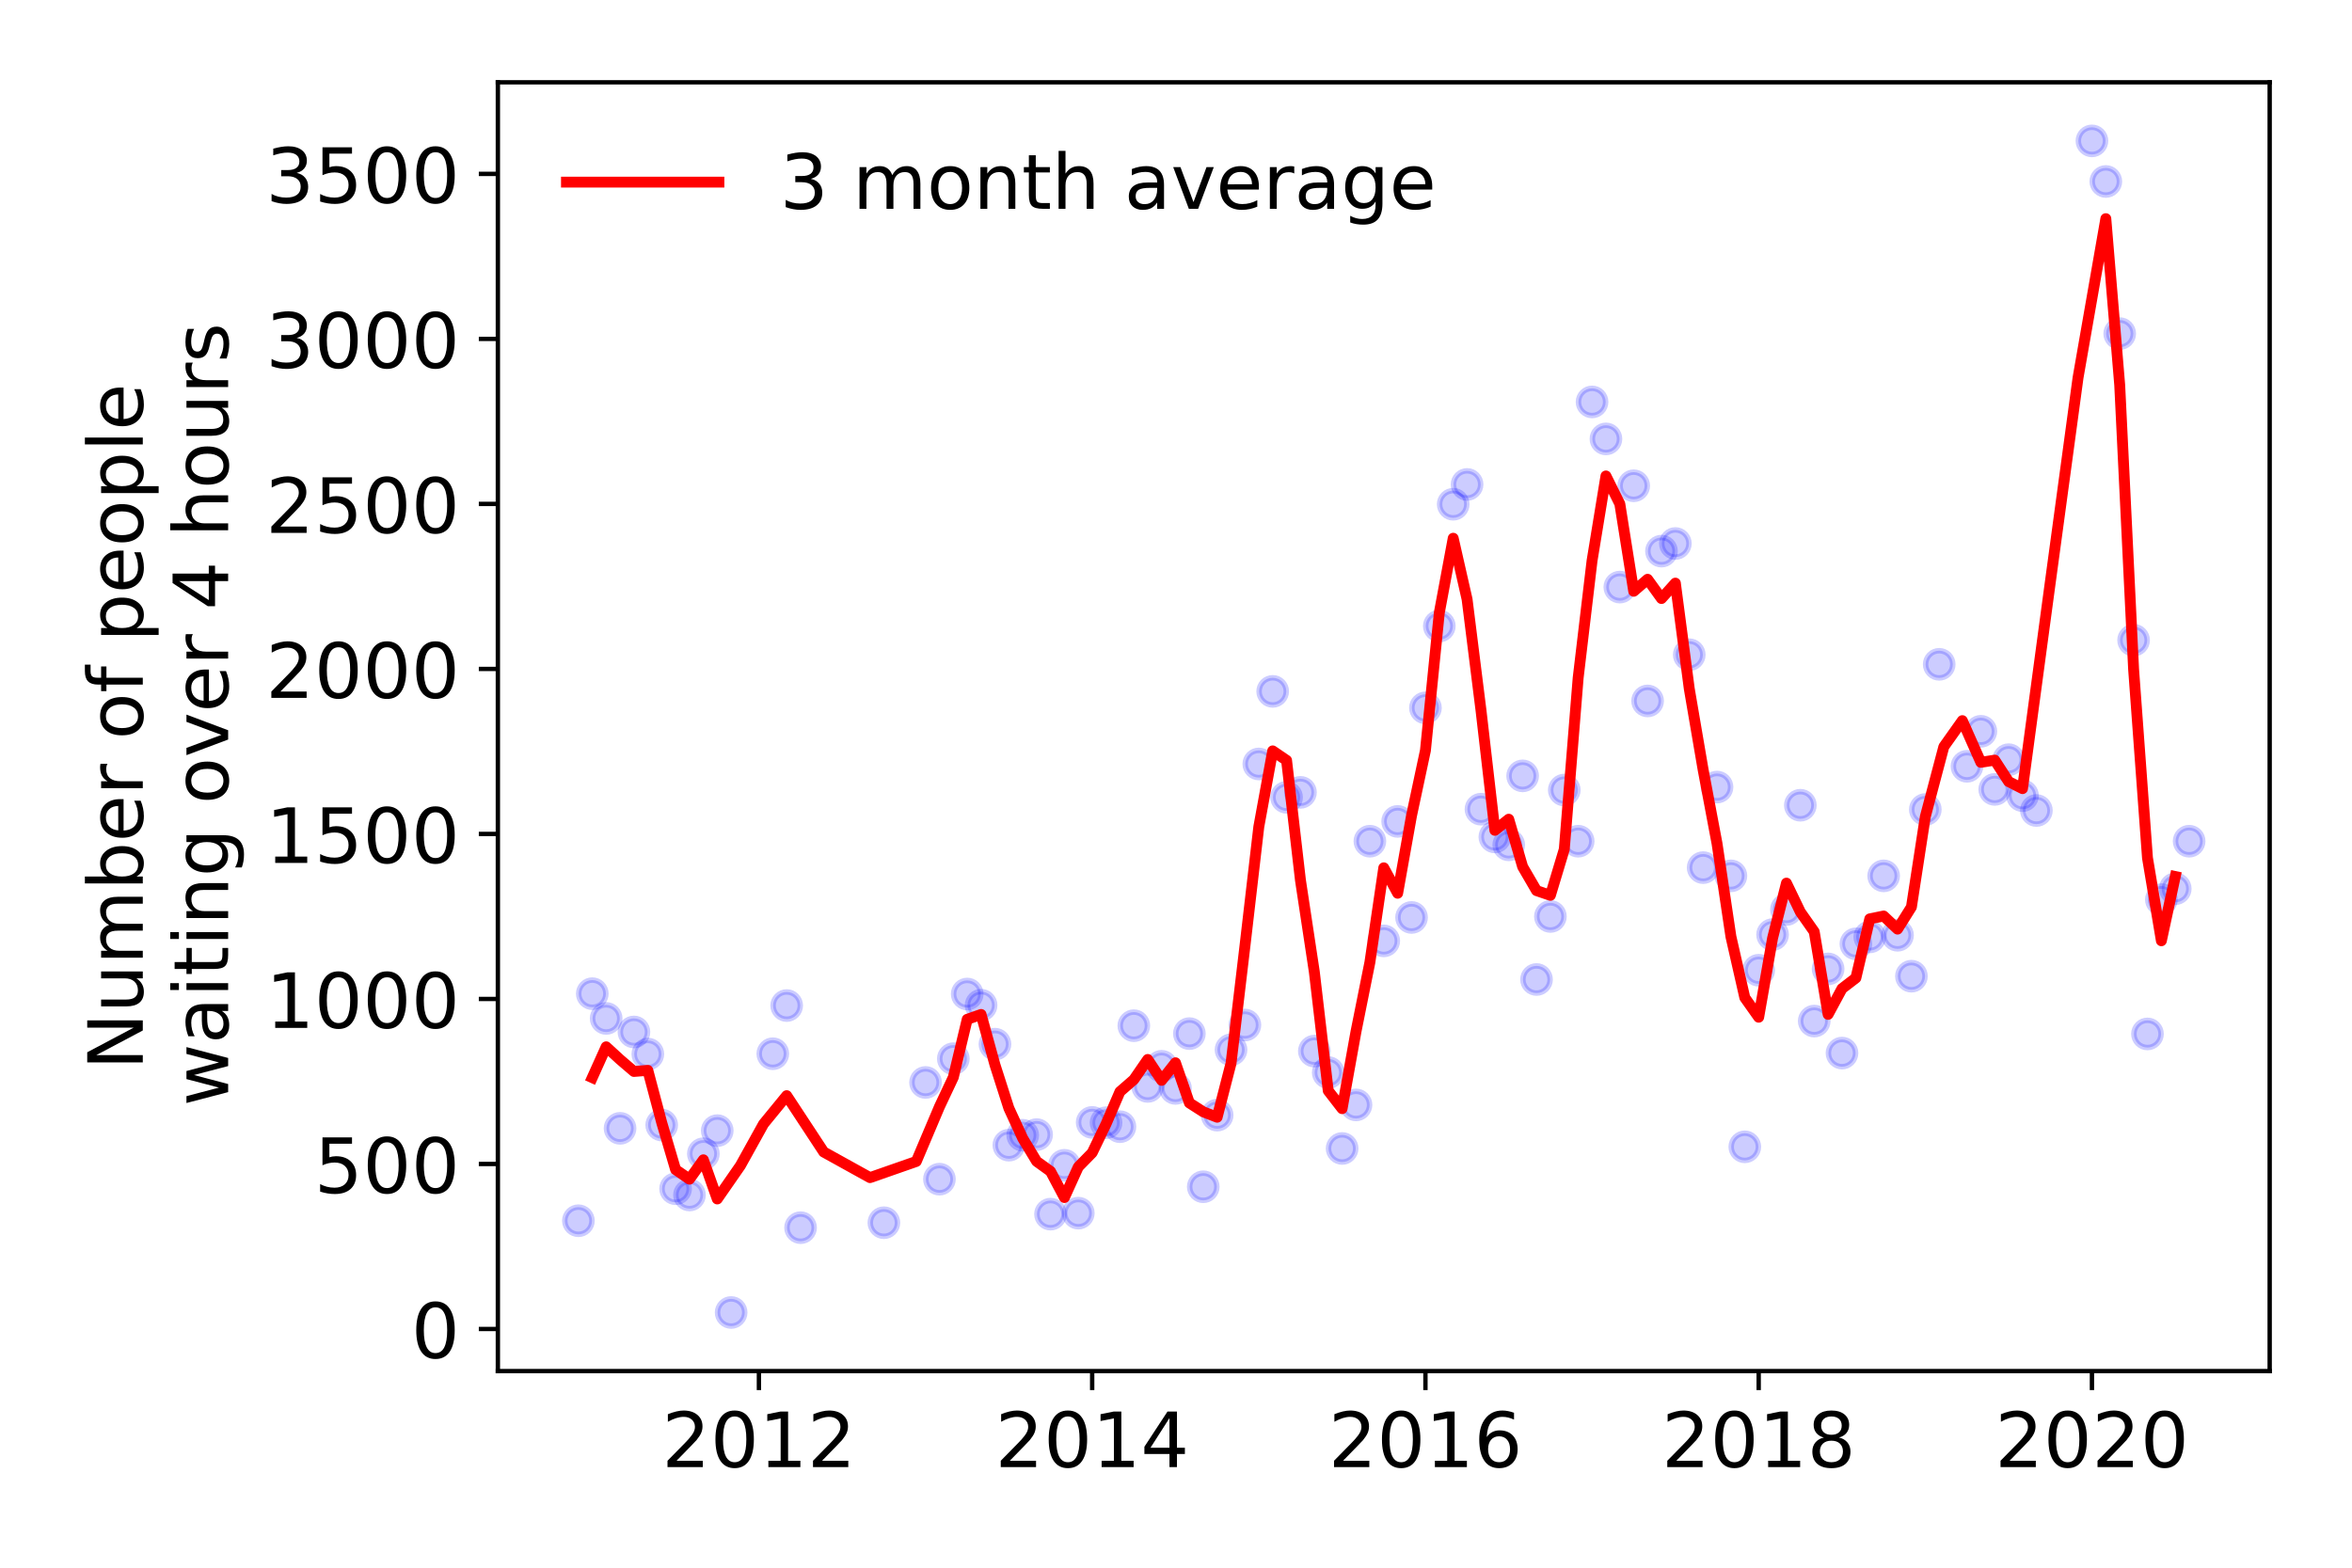 <?xml version="1.0" encoding="utf-8" standalone="no"?>
<!DOCTYPE svg PUBLIC "-//W3C//DTD SVG 1.1//EN"
  "http://www.w3.org/Graphics/SVG/1.1/DTD/svg11.dtd">
<!-- Created with matplotlib (https://matplotlib.org/) -->
<svg height="288pt" version="1.1" viewBox="0 0 432 288" width="432pt" xmlns="http://www.w3.org/2000/svg" xmlns:xlink="http://www.w3.org/1999/xlink">
 <defs>
  <style type="text/css">
*{stroke-linecap:butt;stroke-linejoin:round;}
  </style>
 </defs>
 <g id="figure_1">
  <g id="patch_1">
   <path d="M 0 288 
L 432 288 
L 432 0 
L 0 0 
z
" style="fill:#ffffff;"/>
  </g>
  <g id="axes_1">
   <g id="patch_2">
    <path d="M 91.445 251.88 
L 416.88 251.88 
L 416.88 15.12 
L 91.445 15.12 
z
" style="fill:#ffffff;"/>
   </g>
   <g id="matplotlib.axis_1">
    <g id="xtick_1">
     <g id="line2d_1">
      <defs>
       <path d="M 0 0 
L 0 3.5 
" id="m849d2ba2d6" style="stroke:#000000;stroke-width:0.8;"/>
      </defs>
      <g>
       <use style="stroke:#000000;stroke-width:0.8;" x="139.393" xlink:href="#m849d2ba2d6" y="251.88"/>
      </g>
     </g>
     <g id="text_1">
      <!-- 2012 -->
      <defs>
       <path d="M 19.188 8.297 
L 53.609 8.297 
L 53.609 0 
L 7.328 0 
L 7.328 8.297 
Q 12.938 14.109 22.625 23.891 
Q 32.328 33.688 34.812 36.531 
Q 39.547 41.844 41.422 45.531 
Q 43.312 49.219 43.312 52.781 
Q 43.312 58.594 39.234 62.25 
Q 35.156 65.922 28.609 65.922 
Q 23.969 65.922 18.812 64.312 
Q 13.672 62.703 7.812 59.422 
L 7.812 69.391 
Q 13.766 71.781 18.938 73 
Q 24.125 74.219 28.422 74.219 
Q 39.75 74.219 46.484 68.547 
Q 53.219 62.891 53.219 53.422 
Q 53.219 48.922 51.531 44.891 
Q 49.859 40.875 45.406 35.406 
Q 44.188 33.984 37.641 27.219 
Q 31.109 20.453 19.188 8.297 
z
" id="DejaVuSans-50"/>
       <path d="M 31.781 66.406 
Q 24.172 66.406 20.328 58.906 
Q 16.5 51.422 16.5 36.375 
Q 16.5 21.391 20.328 13.891 
Q 24.172 6.391 31.781 6.391 
Q 39.453 6.391 43.281 13.891 
Q 47.125 21.391 47.125 36.375 
Q 47.125 51.422 43.281 58.906 
Q 39.453 66.406 31.781 66.406 
z
M 31.781 74.219 
Q 44.047 74.219 50.516 64.516 
Q 56.984 54.828 56.984 36.375 
Q 56.984 17.969 50.516 8.266 
Q 44.047 -1.422 31.781 -1.422 
Q 19.531 -1.422 13.062 8.266 
Q 6.594 17.969 6.594 36.375 
Q 6.594 54.828 13.062 64.516 
Q 19.531 74.219 31.781 74.219 
z
" id="DejaVuSans-48"/>
       <path d="M 12.406 8.297 
L 28.516 8.297 
L 28.516 63.922 
L 10.984 60.406 
L 10.984 69.391 
L 28.422 72.906 
L 38.281 72.906 
L 38.281 8.297 
L 54.391 8.297 
L 54.391 0 
L 12.406 0 
z
" id="DejaVuSans-49"/>
      </defs>
      <g transform="translate(121.578 269.518)scale(0.14 -0.14)">
       <use xlink:href="#DejaVuSans-50"/>
       <use x="63.623" xlink:href="#DejaVuSans-48"/>
       <use x="127.246" xlink:href="#DejaVuSans-49"/>
       <use x="190.869" xlink:href="#DejaVuSans-50"/>
      </g>
     </g>
    </g>
    <g id="xtick_2">
     <g id="line2d_2">
      <g>
       <use style="stroke:#000000;stroke-width:0.8;" x="200.603" xlink:href="#m849d2ba2d6" y="251.88"/>
      </g>
     </g>
     <g id="text_2">
      <!-- 2014 -->
      <defs>
       <path d="M 37.797 64.312 
L 12.891 25.391 
L 37.797 25.391 
z
M 35.203 72.906 
L 47.609 72.906 
L 47.609 25.391 
L 58.016 25.391 
L 58.016 17.188 
L 47.609 17.188 
L 47.609 0 
L 37.797 0 
L 37.797 17.188 
L 4.891 17.188 
L 4.891 26.703 
z
" id="DejaVuSans-52"/>
      </defs>
      <g transform="translate(182.788 269.518)scale(0.14 -0.14)">
       <use xlink:href="#DejaVuSans-50"/>
       <use x="63.623" xlink:href="#DejaVuSans-48"/>
       <use x="127.246" xlink:href="#DejaVuSans-49"/>
       <use x="190.869" xlink:href="#DejaVuSans-52"/>
      </g>
     </g>
    </g>
    <g id="xtick_3">
     <g id="line2d_3">
      <g>
       <use style="stroke:#000000;stroke-width:0.8;" x="261.814" xlink:href="#m849d2ba2d6" y="251.88"/>
      </g>
     </g>
     <g id="text_3">
      <!-- 2016 -->
      <defs>
       <path d="M 33.016 40.375 
Q 26.375 40.375 22.484 35.828 
Q 18.609 31.297 18.609 23.391 
Q 18.609 15.531 22.484 10.953 
Q 26.375 6.391 33.016 6.391 
Q 39.656 6.391 43.531 10.953 
Q 47.406 15.531 47.406 23.391 
Q 47.406 31.297 43.531 35.828 
Q 39.656 40.375 33.016 40.375 
z
M 52.594 71.297 
L 52.594 62.312 
Q 48.875 64.062 45.094 64.984 
Q 41.312 65.922 37.594 65.922 
Q 27.828 65.922 22.672 59.328 
Q 17.531 52.734 16.797 39.406 
Q 19.672 43.656 24.016 45.922 
Q 28.375 48.188 33.594 48.188 
Q 44.578 48.188 50.953 41.516 
Q 57.328 34.859 57.328 23.391 
Q 57.328 12.156 50.688 5.359 
Q 44.047 -1.422 33.016 -1.422 
Q 20.359 -1.422 13.672 8.266 
Q 6.984 17.969 6.984 36.375 
Q 6.984 53.656 15.188 63.938 
Q 23.391 74.219 37.203 74.219 
Q 40.922 74.219 44.703 73.484 
Q 48.484 72.75 52.594 71.297 
z
" id="DejaVuSans-54"/>
      </defs>
      <g transform="translate(243.999 269.518)scale(0.14 -0.14)">
       <use xlink:href="#DejaVuSans-50"/>
       <use x="63.623" xlink:href="#DejaVuSans-48"/>
       <use x="127.246" xlink:href="#DejaVuSans-49"/>
       <use x="190.869" xlink:href="#DejaVuSans-54"/>
      </g>
     </g>
    </g>
    <g id="xtick_4">
     <g id="line2d_4">
      <g>
       <use style="stroke:#000000;stroke-width:0.8;" x="323.024" xlink:href="#m849d2ba2d6" y="251.88"/>
      </g>
     </g>
     <g id="text_4">
      <!-- 2018 -->
      <defs>
       <path d="M 31.781 34.625 
Q 24.75 34.625 20.719 30.859 
Q 16.703 27.094 16.703 20.516 
Q 16.703 13.922 20.719 10.156 
Q 24.75 6.391 31.781 6.391 
Q 38.812 6.391 42.859 10.172 
Q 46.922 13.969 46.922 20.516 
Q 46.922 27.094 42.891 30.859 
Q 38.875 34.625 31.781 34.625 
z
M 21.922 38.812 
Q 15.578 40.375 12.031 44.719 
Q 8.5 49.078 8.5 55.328 
Q 8.5 64.062 14.719 69.141 
Q 20.953 74.219 31.781 74.219 
Q 42.672 74.219 48.875 69.141 
Q 55.078 64.062 55.078 55.328 
Q 55.078 49.078 51.531 44.719 
Q 48 40.375 41.703 38.812 
Q 48.828 37.156 52.797 32.312 
Q 56.781 27.484 56.781 20.516 
Q 56.781 9.906 50.312 4.234 
Q 43.844 -1.422 31.781 -1.422 
Q 19.734 -1.422 13.25 4.234 
Q 6.781 9.906 6.781 20.516 
Q 6.781 27.484 10.781 32.312 
Q 14.797 37.156 21.922 38.812 
z
M 18.312 54.391 
Q 18.312 48.734 21.844 45.562 
Q 25.391 42.391 31.781 42.391 
Q 38.141 42.391 41.719 45.562 
Q 45.312 48.734 45.312 54.391 
Q 45.312 60.062 41.719 63.234 
Q 38.141 66.406 31.781 66.406 
Q 25.391 66.406 21.844 63.234 
Q 18.312 60.062 18.312 54.391 
z
" id="DejaVuSans-56"/>
      </defs>
      <g transform="translate(305.209 269.518)scale(0.14 -0.14)">
       <use xlink:href="#DejaVuSans-50"/>
       <use x="63.623" xlink:href="#DejaVuSans-48"/>
       <use x="127.246" xlink:href="#DejaVuSans-49"/>
       <use x="190.869" xlink:href="#DejaVuSans-56"/>
      </g>
     </g>
    </g>
    <g id="xtick_5">
     <g id="line2d_5">
      <g>
       <use style="stroke:#000000;stroke-width:0.8;" x="384.234" xlink:href="#m849d2ba2d6" y="251.88"/>
      </g>
     </g>
     <g id="text_5">
      <!-- 2020 -->
      <g transform="translate(366.419 269.518)scale(0.14 -0.14)">
       <use xlink:href="#DejaVuSans-50"/>
       <use x="63.623" xlink:href="#DejaVuSans-48"/>
       <use x="127.246" xlink:href="#DejaVuSans-50"/>
       <use x="190.869" xlink:href="#DejaVuSans-48"/>
      </g>
     </g>
    </g>
   </g>
   <g id="matplotlib.axis_2">
    <g id="ytick_1">
     <g id="line2d_6">
      <defs>
       <path d="M 0 0 
L -3.5 0 
" id="mfd8d75853c" style="stroke:#000000;stroke-width:0.8;"/>
      </defs>
      <g>
       <use style="stroke:#000000;stroke-width:0.8;" x="91.445" xlink:href="#mfd8d75853c" y="244.15"/>
      </g>
     </g>
     <g id="text_6">
      <!-- 0 -->
      <g transform="translate(75.537 249.469)scale(0.14 -0.14)">
       <use xlink:href="#DejaVuSans-48"/>
      </g>
     </g>
    </g>
    <g id="ytick_2">
     <g id="line2d_7">
      <g>
       <use style="stroke:#000000;stroke-width:0.8;" x="91.445" xlink:href="#mfd8d75853c" y="213.835"/>
      </g>
     </g>
     <g id="text_7">
      <!-- 500 -->
      <defs>
       <path d="M 10.797 72.906 
L 49.516 72.906 
L 49.516 64.594 
L 19.828 64.594 
L 19.828 46.734 
Q 21.969 47.469 24.109 47.828 
Q 26.266 48.188 28.422 48.188 
Q 40.625 48.188 47.75 41.5 
Q 54.891 34.812 54.891 23.391 
Q 54.891 11.625 47.562 5.094 
Q 40.234 -1.422 26.906 -1.422 
Q 22.312 -1.422 17.547 -0.641 
Q 12.797 0.141 7.719 1.703 
L 7.719 11.625 
Q 12.109 9.234 16.797 8.062 
Q 21.484 6.891 26.703 6.891 
Q 35.156 6.891 40.078 11.328 
Q 45.016 15.766 45.016 23.391 
Q 45.016 31 40.078 35.438 
Q 35.156 39.891 26.703 39.891 
Q 22.75 39.891 18.812 39.016 
Q 14.891 38.141 10.797 36.281 
z
" id="DejaVuSans-53"/>
      </defs>
      <g transform="translate(57.722 219.154)scale(0.14 -0.14)">
       <use xlink:href="#DejaVuSans-53"/>
       <use x="63.623" xlink:href="#DejaVuSans-48"/>
       <use x="127.246" xlink:href="#DejaVuSans-48"/>
      </g>
     </g>
    </g>
    <g id="ytick_3">
     <g id="line2d_8">
      <g>
       <use style="stroke:#000000;stroke-width:0.8;" x="91.445" xlink:href="#mfd8d75853c" y="183.52"/>
      </g>
     </g>
     <g id="text_8">
      <!-- 1000 -->
      <g transform="translate(48.815 188.839)scale(0.14 -0.14)">
       <use xlink:href="#DejaVuSans-49"/>
       <use x="63.623" xlink:href="#DejaVuSans-48"/>
       <use x="127.246" xlink:href="#DejaVuSans-48"/>
       <use x="190.869" xlink:href="#DejaVuSans-48"/>
      </g>
     </g>
    </g>
    <g id="ytick_4">
     <g id="line2d_9">
      <g>
       <use style="stroke:#000000;stroke-width:0.8;" x="91.445" xlink:href="#mfd8d75853c" y="153.205"/>
      </g>
     </g>
     <g id="text_9">
      <!-- 1500 -->
      <g transform="translate(48.815 158.524)scale(0.14 -0.14)">
       <use xlink:href="#DejaVuSans-49"/>
       <use x="63.623" xlink:href="#DejaVuSans-53"/>
       <use x="127.246" xlink:href="#DejaVuSans-48"/>
       <use x="190.869" xlink:href="#DejaVuSans-48"/>
      </g>
     </g>
    </g>
    <g id="ytick_5">
     <g id="line2d_10">
      <g>
       <use style="stroke:#000000;stroke-width:0.8;" x="91.445" xlink:href="#mfd8d75853c" y="122.89"/>
      </g>
     </g>
     <g id="text_10">
      <!-- 2000 -->
      <g transform="translate(48.815 128.209)scale(0.14 -0.14)">
       <use xlink:href="#DejaVuSans-50"/>
       <use x="63.623" xlink:href="#DejaVuSans-48"/>
       <use x="127.246" xlink:href="#DejaVuSans-48"/>
       <use x="190.869" xlink:href="#DejaVuSans-48"/>
      </g>
     </g>
    </g>
    <g id="ytick_6">
     <g id="line2d_11">
      <g>
       <use style="stroke:#000000;stroke-width:0.8;" x="91.445" xlink:href="#mfd8d75853c" y="92.575"/>
      </g>
     </g>
     <g id="text_11">
      <!-- 2500 -->
      <g transform="translate(48.815 97.894)scale(0.14 -0.14)">
       <use xlink:href="#DejaVuSans-50"/>
       <use x="63.623" xlink:href="#DejaVuSans-53"/>
       <use x="127.246" xlink:href="#DejaVuSans-48"/>
       <use x="190.869" xlink:href="#DejaVuSans-48"/>
      </g>
     </g>
    </g>
    <g id="ytick_7">
     <g id="line2d_12">
      <g>
       <use style="stroke:#000000;stroke-width:0.8;" x="91.445" xlink:href="#mfd8d75853c" y="62.26"/>
      </g>
     </g>
     <g id="text_12">
      <!-- 3000 -->
      <defs>
       <path d="M 40.578 39.312 
Q 47.656 37.797 51.625 33 
Q 55.609 28.219 55.609 21.188 
Q 55.609 10.406 48.188 4.484 
Q 40.766 -1.422 27.094 -1.422 
Q 22.516 -1.422 17.656 -0.516 
Q 12.797 0.391 7.625 2.203 
L 7.625 11.719 
Q 11.719 9.328 16.594 8.109 
Q 21.484 6.891 26.812 6.891 
Q 36.078 6.891 40.938 10.547 
Q 45.797 14.203 45.797 21.188 
Q 45.797 27.641 41.281 31.266 
Q 36.766 34.906 28.719 34.906 
L 20.219 34.906 
L 20.219 43.016 
L 29.109 43.016 
Q 36.375 43.016 40.234 45.922 
Q 44.094 48.828 44.094 54.297 
Q 44.094 59.906 40.109 62.906 
Q 36.141 65.922 28.719 65.922 
Q 24.656 65.922 20.016 65.031 
Q 15.375 64.156 9.812 62.312 
L 9.812 71.094 
Q 15.438 72.656 20.344 73.438 
Q 25.25 74.219 29.594 74.219 
Q 40.828 74.219 47.359 69.109 
Q 53.906 64.016 53.906 55.328 
Q 53.906 49.266 50.438 45.094 
Q 46.969 40.922 40.578 39.312 
z
" id="DejaVuSans-51"/>
      </defs>
      <g transform="translate(48.815 67.579)scale(0.14 -0.14)">
       <use xlink:href="#DejaVuSans-51"/>
       <use x="63.623" xlink:href="#DejaVuSans-48"/>
       <use x="127.246" xlink:href="#DejaVuSans-48"/>
       <use x="190.869" xlink:href="#DejaVuSans-48"/>
      </g>
     </g>
    </g>
    <g id="ytick_8">
     <g id="line2d_13">
      <g>
       <use style="stroke:#000000;stroke-width:0.8;" x="91.445" xlink:href="#mfd8d75853c" y="31.945"/>
      </g>
     </g>
     <g id="text_13">
      <!-- 3500 -->
      <g transform="translate(48.815 37.264)scale(0.14 -0.14)">
       <use xlink:href="#DejaVuSans-51"/>
       <use x="63.623" xlink:href="#DejaVuSans-53"/>
       <use x="127.246" xlink:href="#DejaVuSans-48"/>
       <use x="190.869" xlink:href="#DejaVuSans-48"/>
      </g>
     </g>
    </g>
    <g id="text_14">
     <!-- Number of people -->
     <defs>
      <path d="M 9.812 72.906 
L 23.094 72.906 
L 55.422 11.922 
L 55.422 72.906 
L 64.984 72.906 
L 64.984 0 
L 51.703 0 
L 19.391 60.984 
L 19.391 0 
L 9.812 0 
z
" id="DejaVuSans-78"/>
      <path d="M 8.5 21.578 
L 8.5 54.688 
L 17.484 54.688 
L 17.484 21.922 
Q 17.484 14.156 20.5 10.266 
Q 23.531 6.391 29.594 6.391 
Q 36.859 6.391 41.078 11.031 
Q 45.312 15.672 45.312 23.688 
L 45.312 54.688 
L 54.297 54.688 
L 54.297 0 
L 45.312 0 
L 45.312 8.406 
Q 42.047 3.422 37.719 1 
Q 33.406 -1.422 27.688 -1.422 
Q 18.266 -1.422 13.375 4.438 
Q 8.5 10.297 8.5 21.578 
z
M 31.109 56 
z
" id="DejaVuSans-117"/>
      <path d="M 52 44.188 
Q 55.375 50.25 60.062 53.125 
Q 64.75 56 71.094 56 
Q 79.641 56 84.281 50.016 
Q 88.922 44.047 88.922 33.016 
L 88.922 0 
L 79.891 0 
L 79.891 32.719 
Q 79.891 40.578 77.094 44.375 
Q 74.312 48.188 68.609 48.188 
Q 61.625 48.188 57.562 43.547 
Q 53.516 38.922 53.516 30.906 
L 53.516 0 
L 44.484 0 
L 44.484 32.719 
Q 44.484 40.625 41.703 44.406 
Q 38.922 48.188 33.109 48.188 
Q 26.219 48.188 22.156 43.531 
Q 18.109 38.875 18.109 30.906 
L 18.109 0 
L 9.078 0 
L 9.078 54.688 
L 18.109 54.688 
L 18.109 46.188 
Q 21.188 51.219 25.484 53.609 
Q 29.781 56 35.688 56 
Q 41.656 56 45.828 52.969 
Q 50 49.953 52 44.188 
z
" id="DejaVuSans-109"/>
      <path d="M 48.688 27.297 
Q 48.688 37.203 44.609 42.844 
Q 40.531 48.484 33.406 48.484 
Q 26.266 48.484 22.188 42.844 
Q 18.109 37.203 18.109 27.297 
Q 18.109 17.391 22.188 11.75 
Q 26.266 6.109 33.406 6.109 
Q 40.531 6.109 44.609 11.75 
Q 48.688 17.391 48.688 27.297 
z
M 18.109 46.391 
Q 20.953 51.266 25.266 53.625 
Q 29.594 56 35.594 56 
Q 45.562 56 51.781 48.094 
Q 58.016 40.188 58.016 27.297 
Q 58.016 14.406 51.781 6.484 
Q 45.562 -1.422 35.594 -1.422 
Q 29.594 -1.422 25.266 0.953 
Q 20.953 3.328 18.109 8.203 
L 18.109 0 
L 9.078 0 
L 9.078 75.984 
L 18.109 75.984 
z
" id="DejaVuSans-98"/>
      <path d="M 56.203 29.594 
L 56.203 25.203 
L 14.891 25.203 
Q 15.484 15.922 20.484 11.062 
Q 25.484 6.203 34.422 6.203 
Q 39.594 6.203 44.453 7.469 
Q 49.312 8.734 54.109 11.281 
L 54.109 2.781 
Q 49.266 0.734 44.188 -0.344 
Q 39.109 -1.422 33.891 -1.422 
Q 20.797 -1.422 13.156 6.188 
Q 5.516 13.812 5.516 26.812 
Q 5.516 40.234 12.766 48.109 
Q 20.016 56 32.328 56 
Q 43.359 56 49.781 48.891 
Q 56.203 41.797 56.203 29.594 
z
M 47.219 32.234 
Q 47.125 39.594 43.094 43.984 
Q 39.062 48.391 32.422 48.391 
Q 24.906 48.391 20.391 44.141 
Q 15.875 39.891 15.188 32.172 
z
" id="DejaVuSans-101"/>
      <path d="M 41.109 46.297 
Q 39.594 47.172 37.812 47.578 
Q 36.031 48 33.891 48 
Q 26.266 48 22.188 43.047 
Q 18.109 38.094 18.109 28.812 
L 18.109 0 
L 9.078 0 
L 9.078 54.688 
L 18.109 54.688 
L 18.109 46.188 
Q 20.953 51.172 25.484 53.578 
Q 30.031 56 36.531 56 
Q 37.453 56 38.578 55.875 
Q 39.703 55.766 41.062 55.516 
z
" id="DejaVuSans-114"/>
      <path id="DejaVuSans-32"/>
      <path d="M 30.609 48.391 
Q 23.391 48.391 19.188 42.75 
Q 14.984 37.109 14.984 27.297 
Q 14.984 17.484 19.156 11.844 
Q 23.344 6.203 30.609 6.203 
Q 37.797 6.203 41.984 11.859 
Q 46.188 17.531 46.188 27.297 
Q 46.188 37.016 41.984 42.703 
Q 37.797 48.391 30.609 48.391 
z
M 30.609 56 
Q 42.328 56 49.016 48.375 
Q 55.719 40.766 55.719 27.297 
Q 55.719 13.875 49.016 6.219 
Q 42.328 -1.422 30.609 -1.422 
Q 18.844 -1.422 12.172 6.219 
Q 5.516 13.875 5.516 27.297 
Q 5.516 40.766 12.172 48.375 
Q 18.844 56 30.609 56 
z
" id="DejaVuSans-111"/>
      <path d="M 37.109 75.984 
L 37.109 68.5 
L 28.516 68.5 
Q 23.688 68.5 21.797 66.547 
Q 19.922 64.594 19.922 59.516 
L 19.922 54.688 
L 34.719 54.688 
L 34.719 47.703 
L 19.922 47.703 
L 19.922 0 
L 10.891 0 
L 10.891 47.703 
L 2.297 47.703 
L 2.297 54.688 
L 10.891 54.688 
L 10.891 58.5 
Q 10.891 67.625 15.141 71.797 
Q 19.391 75.984 28.609 75.984 
z
" id="DejaVuSans-102"/>
      <path d="M 18.109 8.203 
L 18.109 -20.797 
L 9.078 -20.797 
L 9.078 54.688 
L 18.109 54.688 
L 18.109 46.391 
Q 20.953 51.266 25.266 53.625 
Q 29.594 56 35.594 56 
Q 45.562 56 51.781 48.094 
Q 58.016 40.188 58.016 27.297 
Q 58.016 14.406 51.781 6.484 
Q 45.562 -1.422 35.594 -1.422 
Q 29.594 -1.422 25.266 0.953 
Q 20.953 3.328 18.109 8.203 
z
M 48.688 27.297 
Q 48.688 37.203 44.609 42.844 
Q 40.531 48.484 33.406 48.484 
Q 26.266 48.484 22.188 42.844 
Q 18.109 37.203 18.109 27.297 
Q 18.109 17.391 22.188 11.75 
Q 26.266 6.109 33.406 6.109 
Q 40.531 6.109 44.609 11.75 
Q 48.688 17.391 48.688 27.297 
z
" id="DejaVuSans-112"/>
      <path d="M 9.422 75.984 
L 18.406 75.984 
L 18.406 0 
L 9.422 0 
z
" id="DejaVuSans-108"/>
     </defs>
     <g transform="translate(26.227 196.547)rotate(-90)scale(0.14 -0.14)">
      <use xlink:href="#DejaVuSans-78"/>
      <use x="74.805" xlink:href="#DejaVuSans-117"/>
      <use x="138.184" xlink:href="#DejaVuSans-109"/>
      <use x="235.596" xlink:href="#DejaVuSans-98"/>
      <use x="299.072" xlink:href="#DejaVuSans-101"/>
      <use x="360.596" xlink:href="#DejaVuSans-114"/>
      <use x="401.709" xlink:href="#DejaVuSans-32"/>
      <use x="433.496" xlink:href="#DejaVuSans-111"/>
      <use x="494.678" xlink:href="#DejaVuSans-102"/>
      <use x="529.883" xlink:href="#DejaVuSans-32"/>
      <use x="561.67" xlink:href="#DejaVuSans-112"/>
      <use x="625.146" xlink:href="#DejaVuSans-101"/>
      <use x="686.67" xlink:href="#DejaVuSans-111"/>
      <use x="747.852" xlink:href="#DejaVuSans-112"/>
      <use x="811.328" xlink:href="#DejaVuSans-108"/>
      <use x="839.111" xlink:href="#DejaVuSans-101"/>
     </g>
     <!--  waiting over 4 hours -->
     <defs>
      <path d="M 4.203 54.688 
L 13.188 54.688 
L 24.422 12.016 
L 35.594 54.688 
L 46.188 54.688 
L 57.422 12.016 
L 68.609 54.688 
L 77.594 54.688 
L 63.281 0 
L 52.688 0 
L 40.922 44.828 
L 29.109 0 
L 18.5 0 
z
" id="DejaVuSans-119"/>
      <path d="M 34.281 27.484 
Q 23.391 27.484 19.188 25 
Q 14.984 22.516 14.984 16.5 
Q 14.984 11.719 18.141 8.906 
Q 21.297 6.109 26.703 6.109 
Q 34.188 6.109 38.703 11.406 
Q 43.219 16.703 43.219 25.484 
L 43.219 27.484 
z
M 52.203 31.203 
L 52.203 0 
L 43.219 0 
L 43.219 8.297 
Q 40.141 3.328 35.547 0.953 
Q 30.953 -1.422 24.312 -1.422 
Q 15.922 -1.422 10.953 3.297 
Q 6 8.016 6 15.922 
Q 6 25.141 12.172 29.828 
Q 18.359 34.516 30.609 34.516 
L 43.219 34.516 
L 43.219 35.406 
Q 43.219 41.609 39.141 45 
Q 35.062 48.391 27.688 48.391 
Q 23 48.391 18.547 47.266 
Q 14.109 46.141 10.016 43.891 
L 10.016 52.203 
Q 14.938 54.109 19.578 55.047 
Q 24.219 56 28.609 56 
Q 40.484 56 46.344 49.844 
Q 52.203 43.703 52.203 31.203 
z
" id="DejaVuSans-97"/>
      <path d="M 9.422 54.688 
L 18.406 54.688 
L 18.406 0 
L 9.422 0 
z
M 9.422 75.984 
L 18.406 75.984 
L 18.406 64.594 
L 9.422 64.594 
z
" id="DejaVuSans-105"/>
      <path d="M 18.312 70.219 
L 18.312 54.688 
L 36.812 54.688 
L 36.812 47.703 
L 18.312 47.703 
L 18.312 18.016 
Q 18.312 11.328 20.141 9.422 
Q 21.969 7.516 27.594 7.516 
L 36.812 7.516 
L 36.812 0 
L 27.594 0 
Q 17.188 0 13.234 3.875 
Q 9.281 7.766 9.281 18.016 
L 9.281 47.703 
L 2.688 47.703 
L 2.688 54.688 
L 9.281 54.688 
L 9.281 70.219 
z
" id="DejaVuSans-116"/>
      <path d="M 54.891 33.016 
L 54.891 0 
L 45.906 0 
L 45.906 32.719 
Q 45.906 40.484 42.875 44.328 
Q 39.844 48.188 33.797 48.188 
Q 26.516 48.188 22.312 43.547 
Q 18.109 38.922 18.109 30.906 
L 18.109 0 
L 9.078 0 
L 9.078 54.688 
L 18.109 54.688 
L 18.109 46.188 
Q 21.344 51.125 25.703 53.562 
Q 30.078 56 35.797 56 
Q 45.219 56 50.047 50.172 
Q 54.891 44.344 54.891 33.016 
z
" id="DejaVuSans-110"/>
      <path d="M 45.406 27.984 
Q 45.406 37.75 41.375 43.109 
Q 37.359 48.484 30.078 48.484 
Q 22.859 48.484 18.828 43.109 
Q 14.797 37.75 14.797 27.984 
Q 14.797 18.266 18.828 12.891 
Q 22.859 7.516 30.078 7.516 
Q 37.359 7.516 41.375 12.891 
Q 45.406 18.266 45.406 27.984 
z
M 54.391 6.781 
Q 54.391 -7.172 48.188 -13.984 
Q 42 -20.797 29.203 -20.797 
Q 24.469 -20.797 20.266 -20.094 
Q 16.062 -19.391 12.109 -17.922 
L 12.109 -9.188 
Q 16.062 -11.328 19.922 -12.344 
Q 23.781 -13.375 27.781 -13.375 
Q 36.625 -13.375 41.016 -8.766 
Q 45.406 -4.156 45.406 5.172 
L 45.406 9.625 
Q 42.625 4.781 38.281 2.391 
Q 33.938 0 27.875 0 
Q 17.828 0 11.672 7.656 
Q 5.516 15.328 5.516 27.984 
Q 5.516 40.672 11.672 48.328 
Q 17.828 56 27.875 56 
Q 33.938 56 38.281 53.609 
Q 42.625 51.219 45.406 46.391 
L 45.406 54.688 
L 54.391 54.688 
z
" id="DejaVuSans-103"/>
      <path d="M 2.984 54.688 
L 12.5 54.688 
L 29.594 8.797 
L 46.688 54.688 
L 56.203 54.688 
L 35.688 0 
L 23.484 0 
z
" id="DejaVuSans-118"/>
      <path d="M 54.891 33.016 
L 54.891 0 
L 45.906 0 
L 45.906 32.719 
Q 45.906 40.484 42.875 44.328 
Q 39.844 48.188 33.797 48.188 
Q 26.516 48.188 22.312 43.547 
Q 18.109 38.922 18.109 30.906 
L 18.109 0 
L 9.078 0 
L 9.078 75.984 
L 18.109 75.984 
L 18.109 46.188 
Q 21.344 51.125 25.703 53.562 
Q 30.078 56 35.797 56 
Q 45.219 56 50.047 50.172 
Q 54.891 44.344 54.891 33.016 
z
" id="DejaVuSans-104"/>
      <path d="M 44.281 53.078 
L 44.281 44.578 
Q 40.484 46.531 36.375 47.5 
Q 32.281 48.484 27.875 48.484 
Q 21.188 48.484 17.844 46.438 
Q 14.5 44.391 14.5 40.281 
Q 14.5 37.156 16.891 35.375 
Q 19.281 33.594 26.516 31.984 
L 29.594 31.297 
Q 39.156 29.25 43.188 25.516 
Q 47.219 21.781 47.219 15.094 
Q 47.219 7.469 41.188 3.016 
Q 35.156 -1.422 24.609 -1.422 
Q 20.219 -1.422 15.453 -0.562 
Q 10.688 0.297 5.422 2 
L 5.422 11.281 
Q 10.406 8.688 15.234 7.391 
Q 20.062 6.109 24.812 6.109 
Q 31.156 6.109 34.562 8.281 
Q 37.984 10.453 37.984 14.406 
Q 37.984 18.062 35.516 20.016 
Q 33.062 21.969 24.703 23.781 
L 21.578 24.516 
Q 13.234 26.266 9.516 29.906 
Q 5.812 33.547 5.812 39.891 
Q 5.812 47.609 11.281 51.797 
Q 16.75 56 26.812 56 
Q 31.781 56 36.172 55.266 
Q 40.578 54.547 44.281 53.078 
z
" id="DejaVuSans-115"/>
     </defs>
     <g transform="translate(41.903 207.672)rotate(-90)scale(0.14 -0.14)">
      <use xlink:href="#DejaVuSans-32"/>
      <use x="31.787" xlink:href="#DejaVuSans-119"/>
      <use x="113.574" xlink:href="#DejaVuSans-97"/>
      <use x="174.854" xlink:href="#DejaVuSans-105"/>
      <use x="202.637" xlink:href="#DejaVuSans-116"/>
      <use x="241.846" xlink:href="#DejaVuSans-105"/>
      <use x="269.629" xlink:href="#DejaVuSans-110"/>
      <use x="333.008" xlink:href="#DejaVuSans-103"/>
      <use x="396.484" xlink:href="#DejaVuSans-32"/>
      <use x="428.271" xlink:href="#DejaVuSans-111"/>
      <use x="489.453" xlink:href="#DejaVuSans-118"/>
      <use x="548.633" xlink:href="#DejaVuSans-101"/>
      <use x="610.156" xlink:href="#DejaVuSans-114"/>
      <use x="651.27" xlink:href="#DejaVuSans-32"/>
      <use x="683.057" xlink:href="#DejaVuSans-52"/>
      <use x="746.68" xlink:href="#DejaVuSans-32"/>
      <use x="778.467" xlink:href="#DejaVuSans-104"/>
      <use x="841.846" xlink:href="#DejaVuSans-111"/>
      <use x="903.027" xlink:href="#DejaVuSans-117"/>
      <use x="966.406" xlink:href="#DejaVuSans-114"/>
      <use x="1007.52" xlink:href="#DejaVuSans-115"/>
     </g>
    </g>
   </g>
   <g id="line2d_14">
    <defs>
     <path d="M 0 2.5 
C 0.663 2.5 1.299 2.237 1.768 1.768 
C 2.237 1.299 2.5 0.663 2.5 0 
C 2.5 -0.663 2.237 -1.299 1.768 -1.768 
C 1.299 -2.237 0.663 -2.5 0 -2.5 
C -0.663 -2.5 -1.299 -2.237 -1.768 -1.768 
C -2.237 -1.299 -2.5 -0.663 -2.5 0 
C -2.5 0.663 -2.237 1.299 -1.768 1.768 
C -1.299 2.237 -0.663 2.5 0 2.5 
z
" id="me93addd47c" style="stroke:#0000ff;stroke-opacity:0.2;"/>
    </defs>
    <g clip-path="url(#pdf6b9dea7f)">
     <use style="fill:#0000ff;fill-opacity:0.2;stroke:#0000ff;stroke-opacity:0.2;" x="402.087" xlink:href="#me93addd47c" y="154.539"/>
     <use style="fill:#0000ff;fill-opacity:0.2;stroke:#0000ff;stroke-opacity:0.2;" x="399.537" xlink:href="#me93addd47c" y="163.269"/>
     <use style="fill:#0000ff;fill-opacity:0.2;stroke:#0000ff;stroke-opacity:0.2;" x="396.987" xlink:href="#me93addd47c" y="165.27"/>
     <use style="fill:#0000ff;fill-opacity:0.2;stroke:#0000ff;stroke-opacity:0.2;" x="394.436" xlink:href="#me93addd47c" y="189.946"/>
     <use style="fill:#0000ff;fill-opacity:0.2;stroke:#0000ff;stroke-opacity:0.2;" x="391.886" xlink:href="#me93addd47c" y="117.615"/>
     <use style="fill:#0000ff;fill-opacity:0.2;stroke:#0000ff;stroke-opacity:0.2;" x="389.335" xlink:href="#me93addd47c" y="61.29"/>
     <use style="fill:#0000ff;fill-opacity:0.2;stroke:#0000ff;stroke-opacity:0.2;" x="386.785" xlink:href="#me93addd47c" y="33.339"/>
     <use style="fill:#0000ff;fill-opacity:0.2;stroke:#0000ff;stroke-opacity:0.2;" x="384.234" xlink:href="#me93addd47c" y="25.882"/>
     <use style="fill:#0000ff;fill-opacity:0.2;stroke:#0000ff;stroke-opacity:0.2;" x="374.033" xlink:href="#me93addd47c" y="148.9"/>
     <use style="fill:#0000ff;fill-opacity:0.2;stroke:#0000ff;stroke-opacity:0.2;" x="371.482" xlink:href="#me93addd47c" y="146.172"/>
     <use style="fill:#0000ff;fill-opacity:0.2;stroke:#0000ff;stroke-opacity:0.2;" x="368.932" xlink:href="#me93addd47c" y="139.563"/>
     <use style="fill:#0000ff;fill-opacity:0.2;stroke:#0000ff;stroke-opacity:0.2;" x="366.381" xlink:href="#me93addd47c" y="145.02"/>
     <use style="fill:#0000ff;fill-opacity:0.2;stroke:#0000ff;stroke-opacity:0.2;" x="363.831" xlink:href="#me93addd47c" y="134.349"/>
     <use style="fill:#0000ff;fill-opacity:0.2;stroke:#0000ff;stroke-opacity:0.2;" x="361.281" xlink:href="#me93addd47c" y="140.776"/>
     <use style="fill:#0000ff;fill-opacity:0.2;stroke:#0000ff;stroke-opacity:0.2;" x="356.18" xlink:href="#me93addd47c" y="122.041"/>
     <use style="fill:#0000ff;fill-opacity:0.2;stroke:#0000ff;stroke-opacity:0.2;" x="353.629" xlink:href="#me93addd47c" y="148.718"/>
     <use style="fill:#0000ff;fill-opacity:0.2;stroke:#0000ff;stroke-opacity:0.2;" x="351.079" xlink:href="#me93addd47c" y="179.336"/>
     <use style="fill:#0000ff;fill-opacity:0.2;stroke:#0000ff;stroke-opacity:0.2;" x="348.528" xlink:href="#me93addd47c" y="171.818"/>
     <use style="fill:#0000ff;fill-opacity:0.2;stroke:#0000ff;stroke-opacity:0.2;" x="345.978" xlink:href="#me93addd47c" y="160.905"/>
     <use style="fill:#0000ff;fill-opacity:0.2;stroke:#0000ff;stroke-opacity:0.2;" x="343.428" xlink:href="#me93addd47c" y="172.121"/>
     <use style="fill:#0000ff;fill-opacity:0.2;stroke:#0000ff;stroke-opacity:0.2;" x="340.877" xlink:href="#me93addd47c" y="173.395"/>
     <use style="fill:#0000ff;fill-opacity:0.2;stroke:#0000ff;stroke-opacity:0.2;" x="338.327" xlink:href="#me93addd47c" y="193.463"/>
     <use style="fill:#0000ff;fill-opacity:0.2;stroke:#0000ff;stroke-opacity:0.2;" x="335.776" xlink:href="#me93addd47c" y="178.002"/>
     <use style="fill:#0000ff;fill-opacity:0.2;stroke:#0000ff;stroke-opacity:0.2;" x="333.226" xlink:href="#me93addd47c" y="187.582"/>
     <use style="fill:#0000ff;fill-opacity:0.2;stroke:#0000ff;stroke-opacity:0.2;" x="330.675" xlink:href="#me93addd47c" y="147.93"/>
     <use style="fill:#0000ff;fill-opacity:0.2;stroke:#0000ff;stroke-opacity:0.2;" x="328.125" xlink:href="#me93addd47c" y="167.089"/>
     <use style="fill:#0000ff;fill-opacity:0.2;stroke:#0000ff;stroke-opacity:0.2;" x="325.575" xlink:href="#me93addd47c" y="171.697"/>
     <use style="fill:#0000ff;fill-opacity:0.2;stroke:#0000ff;stroke-opacity:0.2;" x="323.024" xlink:href="#me93addd47c" y="178.245"/>
     <use style="fill:#0000ff;fill-opacity:0.2;stroke:#0000ff;stroke-opacity:0.2;" x="320.474" xlink:href="#me93addd47c" y="210.682"/>
     <use style="fill:#0000ff;fill-opacity:0.2;stroke:#0000ff;stroke-opacity:0.2;" x="317.923" xlink:href="#me93addd47c" y="160.905"/>
     <use style="fill:#0000ff;fill-opacity:0.2;stroke:#0000ff;stroke-opacity:0.2;" x="315.373" xlink:href="#me93addd47c" y="144.595"/>
     <use style="fill:#0000ff;fill-opacity:0.2;stroke:#0000ff;stroke-opacity:0.2;" x="312.822" xlink:href="#me93addd47c" y="159.389"/>
     <use style="fill:#0000ff;fill-opacity:0.2;stroke:#0000ff;stroke-opacity:0.2;" x="310.272" xlink:href="#me93addd47c" y="120.283"/>
     <use style="fill:#0000ff;fill-opacity:0.2;stroke:#0000ff;stroke-opacity:0.2;" x="307.722" xlink:href="#me93addd47c" y="99.85"/>
     <use style="fill:#0000ff;fill-opacity:0.2;stroke:#0000ff;stroke-opacity:0.2;" x="305.171" xlink:href="#me93addd47c" y="101.245"/>
     <use style="fill:#0000ff;fill-opacity:0.2;stroke:#0000ff;stroke-opacity:0.2;" x="302.621" xlink:href="#me93addd47c" y="128.771"/>
     <use style="fill:#0000ff;fill-opacity:0.2;stroke:#0000ff;stroke-opacity:0.2;" x="300.07" xlink:href="#me93addd47c" y="89.24"/>
     <use style="fill:#0000ff;fill-opacity:0.2;stroke:#0000ff;stroke-opacity:0.2;" x="297.52" xlink:href="#me93addd47c" y="107.854"/>
     <use style="fill:#0000ff;fill-opacity:0.2;stroke:#0000ff;stroke-opacity:0.2;" x="294.969" xlink:href="#me93addd47c" y="80.631"/>
     <use style="fill:#0000ff;fill-opacity:0.2;stroke:#0000ff;stroke-opacity:0.2;" x="292.419" xlink:href="#me93addd47c" y="73.84"/>
     <use style="fill:#0000ff;fill-opacity:0.2;stroke:#0000ff;stroke-opacity:0.2;" x="289.869" xlink:href="#me93addd47c" y="154.539"/>
     <use style="fill:#0000ff;fill-opacity:0.2;stroke:#0000ff;stroke-opacity:0.2;" x="287.318" xlink:href="#me93addd47c" y="145.141"/>
     <use style="fill:#0000ff;fill-opacity:0.2;stroke:#0000ff;stroke-opacity:0.2;" x="284.768" xlink:href="#me93addd47c" y="168.362"/>
     <use style="fill:#0000ff;fill-opacity:0.2;stroke:#0000ff;stroke-opacity:0.2;" x="282.217" xlink:href="#me93addd47c" y="179.943"/>
     <use style="fill:#0000ff;fill-opacity:0.2;stroke:#0000ff;stroke-opacity:0.2;" x="279.667" xlink:href="#me93addd47c" y="142.534"/>
     <use style="fill:#0000ff;fill-opacity:0.2;stroke:#0000ff;stroke-opacity:0.2;" x="277.116" xlink:href="#me93addd47c" y="155.206"/>
     <use style="fill:#0000ff;fill-opacity:0.2;stroke:#0000ff;stroke-opacity:0.2;" x="274.566" xlink:href="#me93addd47c" y="153.75"/>
     <use style="fill:#0000ff;fill-opacity:0.2;stroke:#0000ff;stroke-opacity:0.2;" x="272.016" xlink:href="#me93addd47c" y="148.657"/>
     <use style="fill:#0000ff;fill-opacity:0.2;stroke:#0000ff;stroke-opacity:0.2;" x="269.465" xlink:href="#me93addd47c" y="88.998"/>
     <use style="fill:#0000ff;fill-opacity:0.2;stroke:#0000ff;stroke-opacity:0.2;" x="266.915" xlink:href="#me93addd47c" y="92.635"/>
     <use style="fill:#0000ff;fill-opacity:0.2;stroke:#0000ff;stroke-opacity:0.2;" x="264.364" xlink:href="#me93addd47c" y="115.008"/>
     <use style="fill:#0000ff;fill-opacity:0.2;stroke:#0000ff;stroke-opacity:0.2;" x="261.814" xlink:href="#me93addd47c" y="130.044"/>
     <use style="fill:#0000ff;fill-opacity:0.2;stroke:#0000ff;stroke-opacity:0.2;" x="259.263" xlink:href="#me93addd47c" y="168.544"/>
     <use style="fill:#0000ff;fill-opacity:0.2;stroke:#0000ff;stroke-opacity:0.2;" x="256.713" xlink:href="#me93addd47c" y="150.901"/>
     <use style="fill:#0000ff;fill-opacity:0.2;stroke:#0000ff;stroke-opacity:0.2;" x="254.162" xlink:href="#me93addd47c" y="172.849"/>
     <use style="fill:#0000ff;fill-opacity:0.2;stroke:#0000ff;stroke-opacity:0.2;" x="251.612" xlink:href="#me93addd47c" y="154.539"/>
     <use style="fill:#0000ff;fill-opacity:0.2;stroke:#0000ff;stroke-opacity:0.2;" x="249.062" xlink:href="#me93addd47c" y="202.982"/>
     <use style="fill:#0000ff;fill-opacity:0.2;stroke:#0000ff;stroke-opacity:0.2;" x="246.511" xlink:href="#me93addd47c" y="210.985"/>
     <use style="fill:#0000ff;fill-opacity:0.2;stroke:#0000ff;stroke-opacity:0.2;" x="243.961" xlink:href="#me93addd47c" y="197.04"/>
     <use style="fill:#0000ff;fill-opacity:0.2;stroke:#0000ff;stroke-opacity:0.2;" x="241.41" xlink:href="#me93addd47c" y="193.099"/>
     <use style="fill:#0000ff;fill-opacity:0.2;stroke:#0000ff;stroke-opacity:0.2;" x="238.86" xlink:href="#me93addd47c" y="145.565"/>
     <use style="fill:#0000ff;fill-opacity:0.2;stroke:#0000ff;stroke-opacity:0.2;" x="236.309" xlink:href="#me93addd47c" y="146.475"/>
     <use style="fill:#0000ff;fill-opacity:0.2;stroke:#0000ff;stroke-opacity:0.2;" x="233.759" xlink:href="#me93addd47c" y="127.013"/>
     <use style="fill:#0000ff;fill-opacity:0.2;stroke:#0000ff;stroke-opacity:0.2;" x="231.209" xlink:href="#me93addd47c" y="140.351"/>
     <use style="fill:#0000ff;fill-opacity:0.2;stroke:#0000ff;stroke-opacity:0.2;" x="228.658" xlink:href="#me93addd47c" y="188.309"/>
     <use style="fill:#0000ff;fill-opacity:0.2;stroke:#0000ff;stroke-opacity:0.2;" x="226.108" xlink:href="#me93addd47c" y="192.857"/>
     <use style="fill:#0000ff;fill-opacity:0.2;stroke:#0000ff;stroke-opacity:0.2;" x="223.557" xlink:href="#me93addd47c" y="204.861"/>
     <use style="fill:#0000ff;fill-opacity:0.2;stroke:#0000ff;stroke-opacity:0.2;" x="221.007" xlink:href="#me93addd47c" y="218.018"/>
     <use style="fill:#0000ff;fill-opacity:0.2;stroke:#0000ff;stroke-opacity:0.2;" x="218.456" xlink:href="#me93addd47c" y="189.886"/>
     <use style="fill:#0000ff;fill-opacity:0.2;stroke:#0000ff;stroke-opacity:0.2;" x="215.906" xlink:href="#me93addd47c" y="199.95"/>
     <use style="fill:#0000ff;fill-opacity:0.2;stroke:#0000ff;stroke-opacity:0.2;" x="213.356" xlink:href="#me93addd47c" y="195.888"/>
     <use style="fill:#0000ff;fill-opacity:0.2;stroke:#0000ff;stroke-opacity:0.2;" x="210.805" xlink:href="#me93addd47c" y="199.587"/>
     <use style="fill:#0000ff;fill-opacity:0.2;stroke:#0000ff;stroke-opacity:0.2;" x="208.255" xlink:href="#me93addd47c" y="188.431"/>
     <use style="fill:#0000ff;fill-opacity:0.2;stroke:#0000ff;stroke-opacity:0.2;" x="205.704" xlink:href="#me93addd47c" y="206.984"/>
     <use style="fill:#0000ff;fill-opacity:0.2;stroke:#0000ff;stroke-opacity:0.2;" x="203.154" xlink:href="#me93addd47c" y="206.256"/>
     <use style="fill:#0000ff;fill-opacity:0.2;stroke:#0000ff;stroke-opacity:0.2;" x="200.603" xlink:href="#me93addd47c" y="206.195"/>
     <use style="fill:#0000ff;fill-opacity:0.2;stroke:#0000ff;stroke-opacity:0.2;" x="198.053" xlink:href="#me93addd47c" y="222.869"/>
     <use style="fill:#0000ff;fill-opacity:0.2;stroke:#0000ff;stroke-opacity:0.2;" x="195.503" xlink:href="#me93addd47c" y="214.077"/>
     <use style="fill:#0000ff;fill-opacity:0.2;stroke:#0000ff;stroke-opacity:0.2;" x="192.952" xlink:href="#me93addd47c" y="223.05"/>
     <use style="fill:#0000ff;fill-opacity:0.2;stroke:#0000ff;stroke-opacity:0.2;" x="190.402" xlink:href="#me93addd47c" y="208.439"/>
     <use style="fill:#0000ff;fill-opacity:0.2;stroke:#0000ff;stroke-opacity:0.2;" x="187.851" xlink:href="#me93addd47c" y="208.56"/>
     <use style="fill:#0000ff;fill-opacity:0.2;stroke:#0000ff;stroke-opacity:0.2;" x="185.301" xlink:href="#me93addd47c" y="210.379"/>
     <use style="fill:#0000ff;fill-opacity:0.2;stroke:#0000ff;stroke-opacity:0.2;" x="182.75" xlink:href="#me93addd47c" y="191.826"/>
     <use style="fill:#0000ff;fill-opacity:0.2;stroke:#0000ff;stroke-opacity:0.2;" x="180.2" xlink:href="#me93addd47c" y="184.672"/>
     <use style="fill:#0000ff;fill-opacity:0.2;stroke:#0000ff;stroke-opacity:0.2;" x="177.65" xlink:href="#me93addd47c" y="182.61"/>
     <use style="fill:#0000ff;fill-opacity:0.2;stroke:#0000ff;stroke-opacity:0.2;" x="175.099" xlink:href="#me93addd47c" y="194.494"/>
     <use style="fill:#0000ff;fill-opacity:0.2;stroke:#0000ff;stroke-opacity:0.2;" x="172.549" xlink:href="#me93addd47c" y="216.624"/>
     <use style="fill:#0000ff;fill-opacity:0.2;stroke:#0000ff;stroke-opacity:0.2;" x="169.998" xlink:href="#me93addd47c" y="198.859"/>
     <use style="fill:#0000ff;fill-opacity:0.2;stroke:#0000ff;stroke-opacity:0.2;" x="162.347" xlink:href="#me93addd47c" y="224.627"/>
     <use style="fill:#0000ff;fill-opacity:0.2;stroke:#0000ff;stroke-opacity:0.2;" x="147.044" xlink:href="#me93addd47c" y="225.536"/>
     <use style="fill:#0000ff;fill-opacity:0.2;stroke:#0000ff;stroke-opacity:0.2;" x="144.494" xlink:href="#me93addd47c" y="184.732"/>
     <use style="fill:#0000ff;fill-opacity:0.2;stroke:#0000ff;stroke-opacity:0.2;" x="141.944" xlink:href="#me93addd47c" y="193.584"/>
     <use style="fill:#0000ff;fill-opacity:0.2;stroke:#0000ff;stroke-opacity:0.2;" x="134.292" xlink:href="#me93addd47c" y="241.118"/>
     <use style="fill:#0000ff;fill-opacity:0.2;stroke:#0000ff;stroke-opacity:0.2;" x="131.742" xlink:href="#me93addd47c" y="207.711"/>
     <use style="fill:#0000ff;fill-opacity:0.2;stroke:#0000ff;stroke-opacity:0.2;" x="129.191" xlink:href="#me93addd47c" y="211.955"/>
     <use style="fill:#0000ff;fill-opacity:0.2;stroke:#0000ff;stroke-opacity:0.2;" x="126.641" xlink:href="#me93addd47c" y="219.534"/>
     <use style="fill:#0000ff;fill-opacity:0.2;stroke:#0000ff;stroke-opacity:0.2;" x="124.091" xlink:href="#me93addd47c" y="218.382"/>
     <use style="fill:#0000ff;fill-opacity:0.2;stroke:#0000ff;stroke-opacity:0.2;" x="121.54" xlink:href="#me93addd47c" y="206.68"/>
     <use style="fill:#0000ff;fill-opacity:0.2;stroke:#0000ff;stroke-opacity:0.2;" x="118.99" xlink:href="#me93addd47c" y="193.645"/>
     <use style="fill:#0000ff;fill-opacity:0.2;stroke:#0000ff;stroke-opacity:0.2;" x="116.439" xlink:href="#me93addd47c" y="189.583"/>
     <use style="fill:#0000ff;fill-opacity:0.2;stroke:#0000ff;stroke-opacity:0.2;" x="113.889" xlink:href="#me93addd47c" y="207.287"/>
     <use style="fill:#0000ff;fill-opacity:0.2;stroke:#0000ff;stroke-opacity:0.2;" x="111.338" xlink:href="#me93addd47c" y="187.097"/>
     <use style="fill:#0000ff;fill-opacity:0.2;stroke:#0000ff;stroke-opacity:0.2;" x="108.788" xlink:href="#me93addd47c" y="182.55"/>
     <use style="fill:#0000ff;fill-opacity:0.2;stroke:#0000ff;stroke-opacity:0.2;" x="106.237" xlink:href="#me93addd47c" y="224.263"/>
    </g>
   </g>
   <g id="line2d_15">
    <path clip-path="url(#pdf6b9dea7f)" d="M 399.537 161.026 
L 396.987 172.829 
L 394.436 157.611 
L 391.886 122.95 
L 389.335 70.748 
L 386.785 40.17 
L 381.684 69.374 
L 376.583 106.984 
L 371.482 144.878 
L 368.932 143.585 
L 366.381 139.644 
L 363.831 140.048 
L 360.43 132.388 
L 357.03 137.178 
L 353.629 150.032 
L 351.079 166.624 
L 348.528 170.686 
L 345.978 168.281 
L 343.428 168.807 
L 340.877 179.66 
L 338.327 181.62 
L 335.776 186.349 
L 333.226 171.171 
L 330.675 167.534 
L 328.125 162.239 
L 325.575 172.344 
L 323.024 186.875 
L 320.474 183.277 
L 317.923 172.061 
L 315.373 154.963 
L 312.822 141.422 
L 310.272 126.507 
L 307.722 107.126 
L 305.171 109.955 
L 302.621 106.419 
L 300.07 108.622 
L 297.52 92.575 
L 294.969 87.441 
L 292.419 103.003 
L 289.869 124.507 
L 287.318 156.014 
L 284.768 164.482 
L 282.217 163.613 
L 279.667 159.227 
L 277.116 150.497 
L 274.566 152.538 
L 272.016 130.469 
L 269.465 110.097 
L 266.915 98.88 
L 264.364 112.562 
L 261.814 137.865 
L 259.263 149.83 
L 256.713 164.098 
L 254.162 159.429 
L 251.612 176.79 
L 249.062 189.502 
L 246.511 203.669 
L 243.961 200.375 
L 241.41 178.568 
L 238.86 161.713 
L 236.309 139.684 
L 233.759 137.946 
L 231.209 151.891 
L 228.658 173.839 
L 226.108 195.343 
L 223.557 205.245 
L 221.007 204.255 
L 218.456 202.618 
L 215.906 195.242 
L 213.356 198.475 
L 210.805 194.635 
L 208.255 198.334 
L 205.704 200.557 
L 203.154 206.478 
L 200.603 211.773 
L 198.053 214.38 
L 195.503 219.999 
L 192.952 215.189 
L 190.402 213.35 
L 187.851 209.126 
L 185.301 203.588 
L 182.75 195.626 
L 180.2 186.369 
L 177.65 187.259 
L 175.099 197.909 
L 172.549 203.326 
L 168.298 213.37 
L 159.797 216.341 
L 151.295 211.632 
L 144.494 201.284 
L 140.243 206.478 
L 135.993 214.138 
L 131.742 220.261 
L 129.191 213.067 
L 126.641 216.624 
L 124.091 214.865 
L 121.54 206.236 
L 118.99 196.636 
L 116.439 196.838 
L 113.889 194.655 
L 111.338 192.311 
L 108.788 197.97 
" style="fill:none;stroke:#ff0000;stroke-linecap:square;stroke-width:2;"/>
   </g>
   <g id="patch_3">
    <path d="M 91.445 251.88 
L 91.445 15.12 
" style="fill:none;stroke:#000000;stroke-linecap:square;stroke-linejoin:miter;stroke-width:0.8;"/>
   </g>
   <g id="patch_4">
    <path d="M 416.88 251.88 
L 416.88 15.12 
" style="fill:none;stroke:#000000;stroke-linecap:square;stroke-linejoin:miter;stroke-width:0.8;"/>
   </g>
   <g id="patch_5">
    <path d="M 91.445 251.88 
L 416.88 251.88 
" style="fill:none;stroke:#000000;stroke-linecap:square;stroke-linejoin:miter;stroke-width:0.8;"/>
   </g>
   <g id="patch_6">
    <path d="M 91.445 15.12 
L 416.88 15.12 
" style="fill:none;stroke:#000000;stroke-linecap:square;stroke-linejoin:miter;stroke-width:0.8;"/>
   </g>
   <g id="legend_1">
    <g id="line2d_16">
     <path d="M 104.045 33.458 
L 132.045 33.458 
" style="fill:none;stroke:#ff0000;stroke-linecap:square;stroke-width:2;"/>
    </g>
    <g id="line2d_17"/>
    <g id="text_15">
     <!-- 3 month average -->
     <g transform="translate(143.245 38.358)scale(0.14 -0.14)">
      <use xlink:href="#DejaVuSans-51"/>
      <use x="63.623" xlink:href="#DejaVuSans-32"/>
      <use x="95.41" xlink:href="#DejaVuSans-109"/>
      <use x="192.822" xlink:href="#DejaVuSans-111"/>
      <use x="254.004" xlink:href="#DejaVuSans-110"/>
      <use x="317.383" xlink:href="#DejaVuSans-116"/>
      <use x="356.592" xlink:href="#DejaVuSans-104"/>
      <use x="419.971" xlink:href="#DejaVuSans-32"/>
      <use x="451.758" xlink:href="#DejaVuSans-97"/>
      <use x="513.037" xlink:href="#DejaVuSans-118"/>
      <use x="572.217" xlink:href="#DejaVuSans-101"/>
      <use x="633.74" xlink:href="#DejaVuSans-114"/>
      <use x="674.854" xlink:href="#DejaVuSans-97"/>
      <use x="736.133" xlink:href="#DejaVuSans-103"/>
      <use x="799.609" xlink:href="#DejaVuSans-101"/>
     </g>
    </g>
   </g>
  </g>
 </g>
 <defs>
  <clipPath id="pdf6b9dea7f">
   <rect height="236.76" width="325.435" x="91.445" y="15.12"/>
  </clipPath>
 </defs>
</svg>
